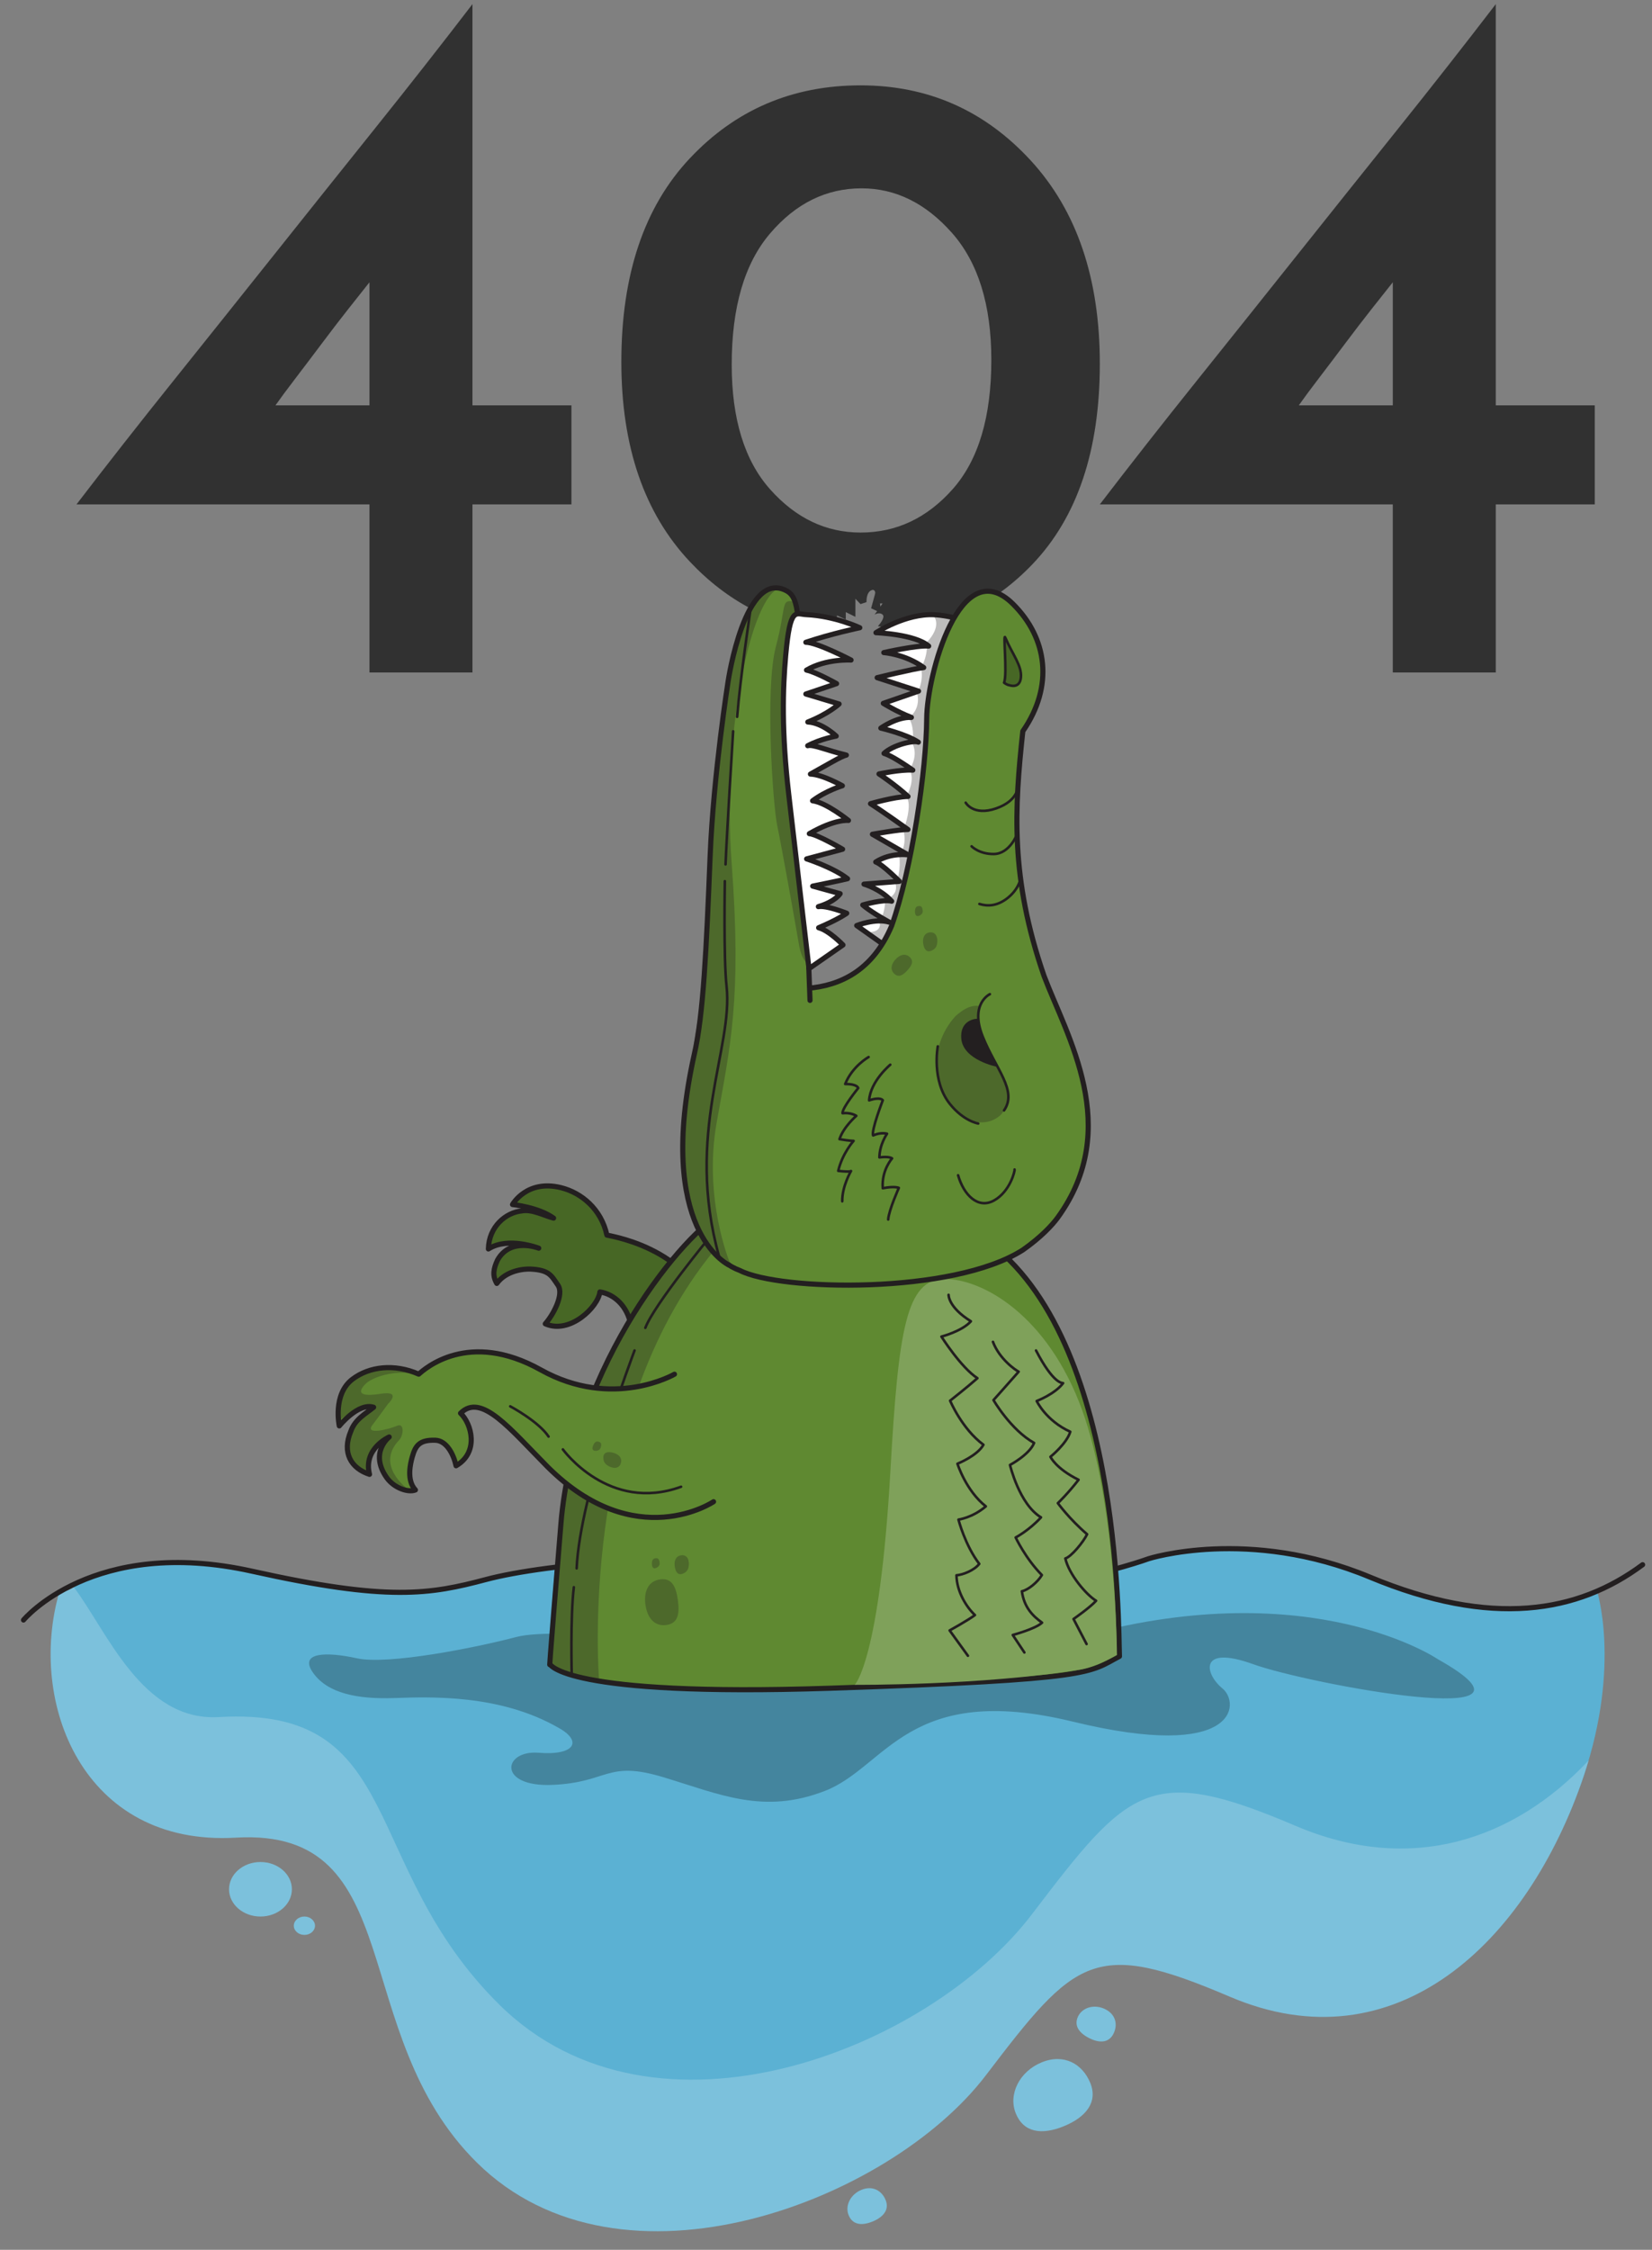 <?xml version="1.0" encoding="utf-8"?>
<!-- Generator: Adobe Illustrator 15.0.0, SVG Export Plug-In . SVG Version: 6.00 Build 0)  -->
<!DOCTYPE svg PUBLIC "-//W3C//DTD SVG 1.1//EN" "http://www.w3.org/Graphics/SVG/1.1/DTD/svg11.dtd">
<svg version="1.1" id="Слой_1" xmlns="http://www.w3.org/2000/svg" xmlns:xlink="http://www.w3.org/1999/xlink" x="0px" y="0px"
	 width="322.167px" height="438.498px" viewBox="0 0 322.167 438.498" enable-background="new 0 0 322.167 438.498"
	 xml:space="preserve">
	<rect x="0" y="0" width="322.167" height="438.498" fill="#808080" stroke="none"/>
	<g id="all-crocodile">
<g id="_x34_04">
	<g>
		<path fill="#313131" d="M14.917,98.307c5.978-7.8,12.251-15.795,18.817-23.985c6.563-8.19,13.163-16.444,19.792-24.765
			c6.63-8.318,13.226-16.575,19.792-24.765c6.563-8.19,12.836-16.185,18.817-23.985v78.194h19.305v19.305H92.137v32.76H72.052
			v-32.76L14.917,98.307L14.917,98.307z M72.052,55.017c-1.042,1.301-2.407,3.022-4.095,5.167c-1.691,2.145-3.413,4.387-5.168,6.728
			c-1.755,2.34-3.479,4.616-5.167,6.825c-1.691,2.212-2.992,3.967-3.9,5.265h18.33V55.017z"/>
	</g>
	<g>
		<path fill="#313131" d="M214.483,98.307c5.978-7.8,12.251-15.795,18.817-23.985c6.563-8.19,13.162-16.444,19.791-24.765
			c6.631-8.318,13.227-16.575,19.793-24.765c6.563-8.19,12.836-16.185,18.816-23.985v78.194h19.305v19.305h-19.305v32.76h-20.084
			v-32.76L214.483,98.307L214.483,98.307z M271.619,55.017c-1.043,1.301-2.408,3.022-4.096,5.167
			c-1.691,2.145-3.413,4.387-5.168,6.728c-1.755,2.34-3.479,4.616-5.167,6.825c-1.69,2.212-2.992,3.967-3.899,5.265h18.33V55.017z"
			/>
	</g>
	<path fill="#313131" d="M214.483,70.885c0-16.637-4.491-29.837-13.472-39.602c-8.982-9.765-20.045-14.647-33.184-14.647
		c-13.264,0-24.354,4.729-33.272,14.195c-8.923,9.462-13.382,22.694-13.382,39.693c0,16.515,4.458,29.504,13.382,38.969
		c7.28,7.723,16.048,12.292,26.3,13.712l0.305-0.111c0,0-1.044-0.652,0-1.827c1.044-1.174,1.566,1.044,1.566,1.044l0.521-2.349
		l1.695,0.783v-1.436l1.878,0.914V116.7l0.994,1.044l1.177-0.392c0,0-0.133-1.958,1.043-2.349c1.174-0.392,0.521,2.61,0.521,2.61
		h1.565l-1.565,2.177c0,0,0.913-0.563,1.565,0c0.651,0.564-0.914,2.261-0.914,2.261s2.148,0.208,2.488,1.34
		c10.965-1.131,20.194-5.607,27.674-13.445C210.112,100.782,214.483,87.762,214.483,70.885z M193.326,70.162
		c0,11.09-2.502,19.468-7.504,25.136c-5.004,5.665-11.003,8.499-17.992,8.499c-6.752,0-12.629-2.803-17.63-8.409
		c-5.004-5.606-7.504-13.715-7.504-24.322c0-11.212,2.5-19.742,7.504-25.588c5.001-5.849,10.94-8.771,17.81-8.771
		c6.631,0,12.508,2.893,17.633,8.68C190.763,51.175,193.326,59.431,193.326,70.162z"/>
</g>
<g id="pieces">
	<polygon fill="#313131" points="166.63,109.523 165.3,112.351 166.98,112.351 	"/>
	<polygon fill="#313131" points="157.648,107.297 158.024,109.274 158.9,108.639 	"/>
	<path fill="#313131" d="M170.617,105.634l-0.486,2.43l1.592,0.222c0,0-1.414-0.751-0.396-1.326c0.309-0.663,1.28-0.397,1.28-0.397
		l-1.235-1.813L170.617,105.634z"/>
	<path fill="#313131" d="M161.5,119.226l-1.248-2.466l-1.577,1.942c0,0-0.328,1.351-0.401,2.516c0.386,0.621,1.5-1.833,1.5-1.833
		l2.056,0.953L161.5,119.226z"/>
	<path fill="#313131" d="M176.457,108.314l-0.631,2.85c0,0,0.829-0.365,1.592,0.696c0.199-0.596,0.795-1.358,2.056-0.961
		c-0.53-0.895-0.332-2.055-0.332-2.055s-0.729,1.591-1.491,1.491C177.317,109.574,177.417,108.248,176.457,108.314z"/>
	<polygon fill="#313131" points="170.854,115.022 169.88,118.563 171.854,119.48 171.563,117.251 173.729,117.563 173.354,116.188 
		171.438,116.313 	"/>
	<polygon fill="#313131" points="178.979,117.302 179.074,119.679 179.979,121.76 180.417,120.21 181.854,119.843 179.574,117.251 	
		"/>
</g>
<g id="leg-back">
	<path fill="#476725" stroke="#231F20" stroke-linecap="round" stroke-linejoin="round" stroke-miterlimit="10" d="M132.094,301.843
		c0,0-17.258-6.242-13.559-30.148c8.317-10.582,4.131-19.012-1.54-19.893c-0.355,2.917-5.843,8.346-10.658,6.213
		c1.484-1.648,3.722-5.718,2.466-7.533c-1.297-1.877-1.68-2.94-5.287-3.133c-1.255-0.064-4.74,0.215-6.634,2.797
		c-0.904-1.535-0.632-2.902,0.147-4.568c2.533-4.483,8.033-2.299,8.033-2.299s-5.977-2.315-9.819,0.15
		c0.091-4.379,3.419-7.121,6.522-7.416c1.96-0.385,4.29,0.902,6.193,1.404c-2.938-2.139-8.009-2.65-8.009-2.65
		s2.755-4.938,9.437-3.289c4.003,0.99,7.863,4.176,8.97,9.25c1.545,0.346,18.936,3.192,20.866,19.189
		c1.928,15.994,1.729,24.932,1.729,24.932"/>
</g>
<g id="water">
	<path fill="#5BB1D3" d="M12.371,310.989c0,0,9-10.082,35.667-4.749s34.667,4.524,45.667,1.596s43.817-6.737,71.91,0
		c28.092,6.737,57.244-4.038,57.244-4.038s19.514-6.251,43.18,3.595c23.668,9.848,40,5.993,45.334,2.421c0,0,4.803,14.514-2.5,36.26
		c-11,32.75-37.968,55.25-70.168,41.5c-26.471-11.306-30.135-7-47.666,16c-18.672,24.496-68.228,44.095-96.333,16.333
		c-25.564-25.25-13.083-65.083-47.083-63.083C17.817,358.576,6.121,332.573,12.371,310.989z"/>
	<path fill="#44859E" d="M280.393,323.379c0,0-24.333-16.617-68.833-4.642c-44.5,11.975-54,4.131-62,2.887
		s-40.989-4.652-48.833-2.578c-7.844,2.074-25.039,5.499-31.103,4.166s-11.397-1.184-8.564,2.825s8.634,5.167,15.817,4.921
		s20.594-0.746,31.972,5.754c4.878,2.667,3.211,5.481-3.789,4.907s-8.132,6.76,2.768,6.26c10.9-0.5,10.461-4.833,21.514-1.5
		c11.053,3.333,19.552,7.333,31.552,2.667s16.167-21.313,48.333-13.491c32.166,7.824,32.667-3.605,29.167-6.475s-4.667-8.57,6-4.719
		C255.061,328.212,305.893,337.713,280.393,323.379z"/>
	<ellipse fill="#7CC1DC" cx="50.795" cy="368.227" rx="6.128" ry="5.313"/>
	<path fill="#7CC1DC" d="M217.119,396.438c-0.91,1.76-2.756,1.81-4.783,0.761c-2.026-1.048-2.957-2.524-2.047-4.282
		c0.908-1.757,3.289-2.331,5.315-1.283C217.63,392.682,218.026,394.682,217.119,396.438z"/>
	<path fill="#7CC1DC" d="M212.623,405.976c1.522,3.742-0.848,6.677-5.164,8.436c-4.314,1.757-7.84,1.244-9.361-2.499
		c-1.523-3.741,0.738-8.199,5.056-9.957C207.468,400.197,211.099,402.234,212.623,405.976z"/>
	<path fill="#7CC1DC" d="M172.714,428.8c0.757,1.859-0.422,3.317-2.565,4.19c-2.146,0.873-3.896,0.618-4.651-1.241
		c-0.758-1.859,0.367-4.074,2.512-4.947C170.153,425.929,171.958,426.941,172.714,428.8z"/>
	<ellipse fill="#7CC1DC" cx="59.364" cy="375.331" rx="2.066" ry="1.791"/>
	<path fill="#7CC1DC" d="M252.632,355.854c-28.539-12.188-32.489-7.547-51.391,17.25c-20.133,26.41-73.56,47.54-103.862,17.61
		c-27.562-27.223-18.058-58.206-54.714-56.049c-14.972,0.881-21.749-16.702-28.262-25.306c-1.403,0.931-2.83,0.921-2.83,0.921
		c-6.25,21.584,4.623,49.638,34.426,47.885c34-2,21.436,38.083,47,63.333c28.106,27.761,80.58,7.496,99.25-17
		c17.531-23,21.111-26.638,47.582-15.333c32.199,13.75,58.037-10.341,69.037-43.091c0.334-0.996,0.635-1.972,0.92-2.937
		C295.188,358.673,275.091,365.445,252.632,355.854z"/>
	<path fill="none" stroke="#231F20" stroke-linecap="round" stroke-linejoin="round" stroke-miterlimit="10" d="M4.583,315.748
		c0,0,13.583-16.417,44.594-9.508c26.544,5.914,34.667,4.524,45.667,1.596s43.817-6.737,71.91,0
		c28.093,6.737,57.244-4.038,57.244-4.038s19.515-6.251,43.181,3.595c23.668,9.848,40.489,7.007,53.157-2.426"/>
</g>
<g id="crocodile">
	<path fill="#5F8931" stroke="#231F20" stroke-linecap="round" stroke-linejoin="round" stroke-miterlimit="10" d="M158,234.504
		c0,0-10.114-1.006-17.057,1.994s-28.999,29.298-31.554,60.481c-2.555,31.185-2.158,27.352-2.158,27.352s2.596,6.427,54.599,4.713
		c52.004-1.714,50.461-3.047,56.482-6.214c-0.236-5.679,0.453-64.177-27.389-82.019C177.167,231.998,158,234.504,158,234.504z"/>
	<path fill="#7FA15A" d="M166.68,328.381c0,0,4.862-4.591,6.963-41.672c1.573-27.747,3.116-37.353,10.517-37.424
		c7.399-0.073,20.147,7.026,26.861,25.512c6.712,18.484,6.801,47.774,6.801,47.774s-3.953,2.328-7.135,2.844
		C191.367,328.545,166.68,328.381,166.68,328.381z"/>
	<path opacity="0.3" fill="#231F20" enable-background="new    " d="M116.839,327.634c0,0-4.375-51.523,22.52-84.018
		c2.427-2.646,2.688-2.856,2.688-2.856l-1.583-3.327c0,0-32.246,16.93-33.232,86.147
		C108.104,326.727,116.839,327.634,116.839,327.634z"/>
	<path fill="none" stroke="#231F20" stroke-width="0.5" stroke-linecap="round" stroke-linejoin="round" stroke-miterlimit="10" d="
		M123.748,263.213c0,0-10.683,28.099-11.292,42.466"/>
	<path fill="none" stroke="#231F20" stroke-width="0.5" stroke-linecap="round" stroke-linejoin="round" stroke-miterlimit="10" d="
		M202.042,263.213c3.442,6.634,5.156,6.315,5.283,6.364c-1.576,2.129-5.156,3.486-5.156,3.486s1.815,3.848,6.556,5.992
		c-0.726,2.361-3.873,4.881-3.873,4.881s1.048,2.295,5.487,4.48c-2.104,2.725-4.041,4.555-4.041,4.555s2.25,3.104,5.705,6.063
		c-0.7,1.463-3.071,4.379-4.246,4.713c0.705,3.118,4.104,7.109,6,8.246c-1.131,1.285-4.401,3.557-4.401,3.557l2.544,4.883"/>
	<path fill="none" stroke="#231F20" stroke-width="0.5" stroke-linecap="round" stroke-linejoin="round" stroke-miterlimit="10" d="
		M138.657,240.813c0,0-11.098,13.463-12.807,17.992"/>
	<path fill="none" stroke="#231F20" stroke-width="0.5" stroke-linecap="round" stroke-linejoin="round" stroke-miterlimit="10" d="
		M193.641,261.532c1.291,3.41,4.47,5.551,5.017,5.814c-1.746,1.992-4.912,5.535-4.912,5.535s3.377,5.818,7.922,8.35
		c-0.918,2.295-4.703,4.295-4.703,4.295s1.806,7.668,6.052,10.213c-2.324,2.54-4.948,3.922-4.948,3.922s1.915,4.087,5.114,7.32
		c-0.82,1.397-2.706,2.928-3.904,3.16c0.444,3.166,2.146,4.835,3.94,6.123c-1.233,1.188-5.713,2.4-5.713,2.4l2.263,3.41"/>
	<path fill="none" stroke="#231F20" stroke-width="0.5" stroke-linecap="round" stroke-linejoin="round" stroke-miterlimit="10" d="
		M184.99,252.365c0,0-0.096,2.407,4.352,5.159c-1.727,1.949-5.75,2.984-5.75,2.984s3.811,6.024,7.021,8.108
		c-1.981,1.757-5.327,4.38-5.327,4.38s2.311,5.512,6.504,8.592c-1.199,2.161-5.074,3.697-5.074,3.697s1.646,5.252,5.539,8.311
		c-2.623,2.229-5.34,2.582-5.34,2.582s1.291,5.016,4.06,8.625c-0.989,1.283-3.229,2.145-4.448,2.228
		c0.043,3.195,1.984,6.253,3.605,7.756c-1.375,1.022-4.938,2.992-4.938,2.992l3.567,4.937"/>
	<path fill="none" stroke="#231F20" stroke-width="0.5" stroke-linecap="round" stroke-linejoin="round" stroke-miterlimit="10" d="
		M111.5,326.489c0,0-0.307-11.234,0.409-17.136"/>
	<path opacity="0.3" fill="#231F20" enable-background="new    " d="M132.197,311.889c-0.333-2.455-1.063-4.385-3.453-4.061
		c-2.394,0.324-3.209,2.462-2.876,4.918c0.333,2.457,1.687,4.301,4.081,3.977C132.34,316.398,132.529,314.346,132.197,311.889z"/>
	<path opacity="0.3" fill="#231F20" enable-background="new    " d="M134.341,304.906c0.054-1.079-0.462-1.912-1.506-1.771
		c-1.044,0.142-1.398,1.073-1.253,2.144c0.145,1.072,0.625,1.832,1.598,1.428C134.059,306.338,134.299,305.744,134.341,304.906z"/>
	<path opacity="0.3" fill="#231F20" enable-background="new    " d="M128.641,304.554c-0.106-0.763-0.354-0.902-0.851-0.835
		c-0.439,0.06-0.686,0.392-0.659,1.156c0.027,0.763,0.42,0.911,0.865,0.707C128.404,305.396,128.711,305.062,128.641,304.554z"/>
</g>
<g id="head">
	<path fill="#FFFFFF" stroke="#231F20" stroke-linecap="round" stroke-linejoin="round" stroke-miterlimit="10" d="M175.275,186.215
		l-8.206-5.822c0,0,3.703-1.482,6.361-0.656c-3.841-2.119-5.175-3.355-5.175-3.355s4.074-1.185,5.637-0.73
		c-2.236-2.455-5.402-3.332-5.402-3.332l6.902-0.537c0,0-3.204-3.268-4.613-3.779c3.018-1.919,6.322-1.385,6.322-1.385l-6.967-4.016
		c0,0,5.438-0.974,6.933-0.928c-4.767-3.422-7.303-5.032-7.303-5.032s4.639-1.356,7.313-1.407c-2.402-2.225-5.66-4.391-5.66-4.391
		s4.271-0.912,6.597-0.743c-3.175-2.196-4.624-2.943-5.616-3.266c1.739-1.629,5.753-2.611,6.695-2.183
		c-2.432-1.607-7.318-2.741-7.318-2.741s3.122-2.234,5.96-2.085c-2.881-1.12-5.481-2.742-5.481-2.742l6.877-2.382l-8.076-2.622
		c0,0,7.084-1.738,9.083-1.97c-3.604-2.642-7.787-2.917-7.787-2.917s6.586-1.492,8.757-1.266
		c-2.668-2.339-10.281-2.614-10.281-2.614s5.813-3.793,11.371-3.499c3.361,0.143,8.074,1.737,8.074,1.737L175.275,186.215"/>
	<path opacity="0.3" fill="#231F20" enable-background="new    " d="M169.751,181.643c0,0,2.4,0.016,1.733-2.155
		c0.647-0.486,1.195-2.761,1.11-3.927c0.689-0.513,2.824-1.217,1.943-3.711c0.852-0.067,1.215-4.507,0.67-5.268
		c0.84-0.029,1.666-2.944,0.894-4.858c0.417-0.438,1.864-5.078,0.623-6.471c0.424-0.655,1.694-3.244,0.711-5.169
		c0.438-1.071,1.666-3.033,0.369-5.487c0.407-0.454,0.43-3.306-0.646-4.767c1.065-0.446,2.459-2.535,1.592-4.995
		c0.815-0.336,1.396-3.696,0.748-4.628c0.914-1.048,1.694-4.354,0.949-4.754c0.997-0.876,3.295-3.64,1.428-5.645
		c2.564,0.266,5.819,1.397,5.819,1.397s-6.586,25.977-6.512,34.241c0.073,8.264-2.067,20.749-8.913,28.729
		C171.107,183.289,169.751,181.643,169.751,181.643z"/>
	<path fill="#5F8931" stroke="#231F20" stroke-linecap="round" stroke-linejoin="round" stroke-miterlimit="10" d="M199.468,142.518
		c-1.625,15.027-2.491,28.559,4.135,47.694c4.441,11.752,15.389,29.59,2.663,47.107c-1.065,1.467-3.287,3.846-6.787,6.298
		c-13.66,8.739-47.427,8.007-55.169,4.014c-18.46-6.817-2.074-52.654-0.519-56.341c4.259,0.201,22.541,6.938,30.082-10.817
		c3.994-11.157,6.791-30.496,6.85-40.467c0.048-8.3,6.473-32.57,16.844-22.271C204.205,124.332,205.587,133.678,199.468,142.518z"/>
	<path opacity="0.3" fill="#231F20" enable-background="new    " d="M195.141,217.307c0,0-2.913,3.074-7.257,0.263
		c-6.086-3.939-7.233-13.284-1.541-19.534c1.32-1.138,2.808-2.259,4.768-1.952c-0.602,1.542-1.893,4.015,4.354,13.485
		C198.302,214.257,195.141,217.307,195.141,217.307z"/>
	<path fill="#231F20" d="M194.406,207.916c0,0-6.617-1.291-6.945-5.523c-0.237-3.076,2.002-3.794,3.117-3.835
		C191.212,202.349,194.406,207.916,194.406,207.916z"/>
	<path fill="none" stroke="#231F20" stroke-width="0.5" stroke-linecap="round" stroke-linejoin="round" stroke-miterlimit="10" d="
		M193.041,193.769c0,0-3.959,1.834-1.414,8.215c2.543,6.381,6.854,10.591,4.176,14.445"/>
	
		<path fill="#476725" stroke="#231F20" stroke-width="0.5" stroke-linecap="round" stroke-linejoin="round" stroke-miterlimit="10" d="
		M196.86,133.554c0,0,2.021,0.771,2.233-1.521c0.212-2.294-1.655-4.51-3.016-7.694c-0.56-1.551,0.424,7-0.271,8.72
		C196.453,133.55,196.86,133.554,196.86,133.554z"/>
	<path fill="none" stroke="#231F20" stroke-width="0.5" stroke-linecap="round" stroke-linejoin="round" stroke-miterlimit="10" d="
		M197.856,227.938c0.101,0.207-0.854,4.293-4.006,6.041c-3.151,1.746-5.92-1.104-7.004-4.918"/>
	<path fill="none" stroke="#231F20" stroke-width="0.5" stroke-linecap="round" stroke-linejoin="round" stroke-miterlimit="10" d="
		M173.621,207.516c0,0-3.867,3.186-4.129,6.95c2.281-0.76,2.666-0.017,2.666-0.017s-2.289,5.909-1.882,6.856
		c1.522-0.695,2.712-0.337,2.712-0.337s-1.47,2.087-1.49,4.617c1.957-0.267,2.477,0.192,2.477,0.192s-2.094,2.279-1.821,5.816
		c2.356-0.469,3.136-0.068,3.136-0.068s-1.971,4.381-2.078,6.164"/>
	<path fill="none" stroke="#231F20" stroke-width="0.5" stroke-linecap="round" stroke-linejoin="round" stroke-miterlimit="10" d="
		M169.396,206.023c0,0-3.174,1.755-4.572,5.261c2.406-0.027,2.54,0.789,2.54,0.789s-3.153,3.875-3.056,4.901
		c1.662-0.199,2.686,0.507,2.686,0.507s-2.49,2.141-3.281,4.545c1.942,0.342,2.752,0.336,2.752,0.336s-2.178,2.396-2.998,5.848
		c2.388,0.271,2.498,0.027,2.498,0.027s-1.762,2.953-1.713,5.906"/>
	<path opacity="0.3" fill="#231F20" enable-background="new    " d="M176.96,189.122c0.822-0.904,1.322-1.792,0.439-2.594
		c-0.882-0.803-1.947-0.433-2.771,0.472c-0.823,0.904-1.092,2.001-0.211,2.804C175.3,190.607,176.137,190.027,176.96,189.122z"/>
	<path opacity="0.3" fill="#231F20" enable-background="new    " d="M182.794,183.502c0.054-1.079-0.463-1.912-1.504-1.771
		c-1.045,0.142-1.4,1.074-1.256,2.145c0.146,1.071,0.627,1.829,1.6,1.425C182.513,184.935,182.753,184.341,182.794,183.502z"/>
	<path opacity="0.3" fill="#231F20" enable-background="new    " d="M179.944,177.439c-0.104-0.763-0.354-0.903-0.851-0.836
		c-0.438,0.06-0.686,0.391-0.658,1.156c0.027,0.763,0.42,0.913,0.865,0.708C179.708,178.281,180.015,177.945,179.944,177.439z"/>
	<path fill="none" stroke="#231F20" stroke-width="0.5" stroke-linecap="round" stroke-linejoin="round" stroke-miterlimit="10" d="
		M198.525,153.143c0,0,0.16,2.894-4.277,4.424c-4.438,1.531-5.922-1.119-5.922-1.119"/>
	<path fill="none" stroke="#231F20" stroke-width="0.5" stroke-linecap="round" stroke-linejoin="round" stroke-miterlimit="10" d="
		M198.352,162.586c0,0-1.44,3.821-4.526,3.865c-2.869,0.04-4.35-1.501-4.35-1.501"/>
	<path fill="none" stroke="#231F20" stroke-width="0.5" stroke-linecap="round" stroke-linejoin="round" stroke-miterlimit="10" d="
		M199.058,171.142c0,0-0.352,2.314-2.863,4.113c-1.799,1.289-3.537,1.446-5.197,0.927"/>
	<path fill="none" stroke="#231F20" stroke-width="0.5" stroke-linecap="round" stroke-linejoin="round" stroke-miterlimit="10" d="
		M182.884,203.938c0,0-1.281,6.665,2.348,11.213c2.703,3.389,5.541,3.826,5.541,3.826"/>
</g>
<g id="jaw">
	<path fill="#5F8931" stroke="#231F20" stroke-linecap="round" stroke-linejoin="round" stroke-miterlimit="10" d="M142.047,246.492
		c0,0-14.276-6.681-6.665-40.943c1.789-7.646,2.377-20.686,3.105-38.701c0.643-15.891,3.513-34.096,3.513-34.096
		s3.288-22.056,11.439-17.576c2.551,1.403,2.372,5.563,2.686,20.691c0.476,22.916,1.839,59.109,1.839,59.109"/>
	<path opacity="0.3" fill="#231F20" enable-background="new    " d="M142.398,246.286c0,0-5.304-12.532-2.63-27.526
		c2.672-14.994,4.891-24.051,2.923-50.449c-1.967-26.397,4.032-52.415,9.361-53.651c-3.18,0.808-6.477,2.439-8.266,10.266
		c-1.788,7.827-4.886,34.813-4.886,34.813l-2.089,34.813c0,0-2.721,14.67-3.051,22.512
		C133.43,224.905,131.773,240.245,142.398,246.286z"/>
	<path fill="none" stroke="#231F20" stroke-width="0.5" stroke-linecap="round" stroke-linejoin="round" stroke-miterlimit="10" d="
		M146.408,118.47c0,0-2.056,13.615-2.652,21.244"/>
	<path fill="none" stroke="#231F20" stroke-width="0.5" stroke-linecap="round" stroke-linejoin="round" stroke-miterlimit="10" d="
		M142.975,142.531c0,0-1.279,20.572-1.481,25.941"/>
	<path fill="none" stroke="#231F20" stroke-width="0.5" stroke-linecap="round" stroke-linejoin="round" stroke-miterlimit="10" d="
		M141.356,171.743c0,0-0.265,15.117,0.332,20.46c1.358,12.172-8.182,28.579-1.45,52.733"/>
	<path opacity="0.3" fill="#231F20" enable-background="new    " d="M157.962,188.164c0,0-1.555-0.458-2.17-4.149
		c-0.617-3.691-3.363-19.023-4.216-23.075c-0.852-4.052-2.426-26.833-0.268-34.906c2.158-8.073,0.798-9.362,3.741-8.734
		c0.612,3.151-0.104,18.728-0.104,18.728S154.031,149.896,157.962,188.164z"/>
	<path fill="#FFFFFF" stroke="#231F20" stroke-linecap="round" stroke-linejoin="round" stroke-miterlimit="10" d="M157.768,188.79
		l6.628-4.614c0,0-2.691-2.811-4.75-3.355c4.033-1.726,5.484-2.823,5.484-2.823s-3.938-1.585-5.538-1.29
		c3.308-0.994,4.25-2.525,4.25-2.525l-5.354-1.473c0,0,5.346-1.076,6.799-1.444c-2.812-2.209-7.984-3.865-7.984-3.865l7.018-1.881
		c0,0-4.998-2.93-6.49-3.034c5.085-2.93,7.632-2.576,7.632-2.576s-4.342-3.514-7-3.832c2.613-1.975,5.813-2.933,5.813-2.933
		s-3.901-2.205-6.231-2.27c3.378-1.868,5.993-3.478,7.011-3.701c-3.971-0.968-6.559-2.159-7.541-1.828
		c2.579-1.356,5.562-1.877,5.562-1.877s-2.703-2.611-5.542-2.746c4.07-1.616,6.101-3.516,6.101-3.516l-6.484-1.941l5.997-2.024
		c0,0-3.902-2.206-5.869-2.635c3.85-2.271,8.691-1.959,8.691-1.959s-6.637-3.47-8.82-3.462c5.016-1.693,10.521-2.836,10.521-2.836
		s-4.838-2.288-10.396-2.551c-2.074-0.065-3.181-1.833-4.053,7.949c-0.575,6.465-0.832,14.861,0.607,27.209
		C157.651,187.73,157.768,188.79,157.768,188.79"/>
</g>
<g id="leg-front">
	<path fill="#5F8931" stroke="#231F20" stroke-linecap="round" stroke-linejoin="round" stroke-miterlimit="10" d="M139.153,292.688
		c0,0-15.204,10.278-32.354-6.783c-7.324-7.383-12.938-14.527-16.987-10.461c2.149,2.005,3.685,7.604-0.874,10.242
		c-0.461-2.172-1.823-4.9-4.027-4.976c-3.116-0.106-3.896,1.047-4.518,3.261c-0.341,1.209-1.167,4.531,0.621,6.43
		c-1.333,0.545-4.102-0.305-5.591-2.381c-3.465-4.896,0.475-7.947,0.475-7.947s-5.128,2.254-3.838,7.285
		c-3.603-1.17-5.416-4.222-3.64-8.41c0.842-2.356,2.919-3.422,4.444-4.665c-2.988-0.986-6.697,3.635-6.697,3.635
		s-1.341-6.138,2.567-9.104c3.285-2.492,8.171-3.078,12.924-0.986c1.188-1.049,9.724-8.694,23.791-0.84
		c14.065,7.854,26.082,0.852,26.082,0.852"/>
	
		<path fill="#5F8931" stroke="#231F20" stroke-width="0.5" stroke-linecap="round" stroke-linejoin="round" stroke-miterlimit="10" d="
		M99.506,274.099c0,0,5.533,2.95,7.476,5.896"/>
	
		<path fill="#5F8931" stroke="#231F20" stroke-width="0.5" stroke-linecap="round" stroke-linejoin="round" stroke-miterlimit="10" d="
		M109.771,282.494c0,0,8.938,12.415,23.054,7.28"/>
	<path opacity="0.3" fill="#231F20" enable-background="new    " d="M118.87,285.838c0.973,0.47,1.94,0.318,2.218-0.696
		c0.276-1.017-0.443-1.707-1.486-1.99c-1.042-0.282-1.928-0.137-1.936,0.916C117.661,285.021,118.115,285.472,118.87,285.838z"/>
	<path opacity="0.3" fill="#231F20" enable-background="new    " d="M117.16,282.092c0.208-0.741,0.037-0.969-0.446-1.104
		c-0.426-0.121-0.784,0.082-1.066,0.795c-0.28,0.71,0.02,1.005,0.51,0.994C116.605,282.769,117.02,282.584,117.16,282.092z"/>
	<path opacity="0.3" fill="#231F20" enable-background="new    " d="M79.344,290.075c0,0-6.241-4.559-1.432-9.473
		c0.805-0.938,0.953-3.346-0.485-2.709c-1.438,0.638-6.381,1.922-4.806-0.144c1.575-2.063,3.066-4.151,3.066-4.151
		s2.801-2.613-1.47-1.942c-4.269,0.668-4.425-0.363-3.015-1.847c1.409-1.482,5.913-2.805,9.28-2.023
		c-2.799-1.516-9.086-2.863-13.507,3.105c-1.33,1.733-0.947,6.113-0.947,6.113s3.262-3.313,7.356-2.564
		c-2.034,0.984-9.716,7.549-2.203,12.576c0.784-1.912,2.19-5.91,4.478-6.693C74.102,283.112,72.466,288.388,79.344,290.075z"/>
</g>
	</g>
</svg>
